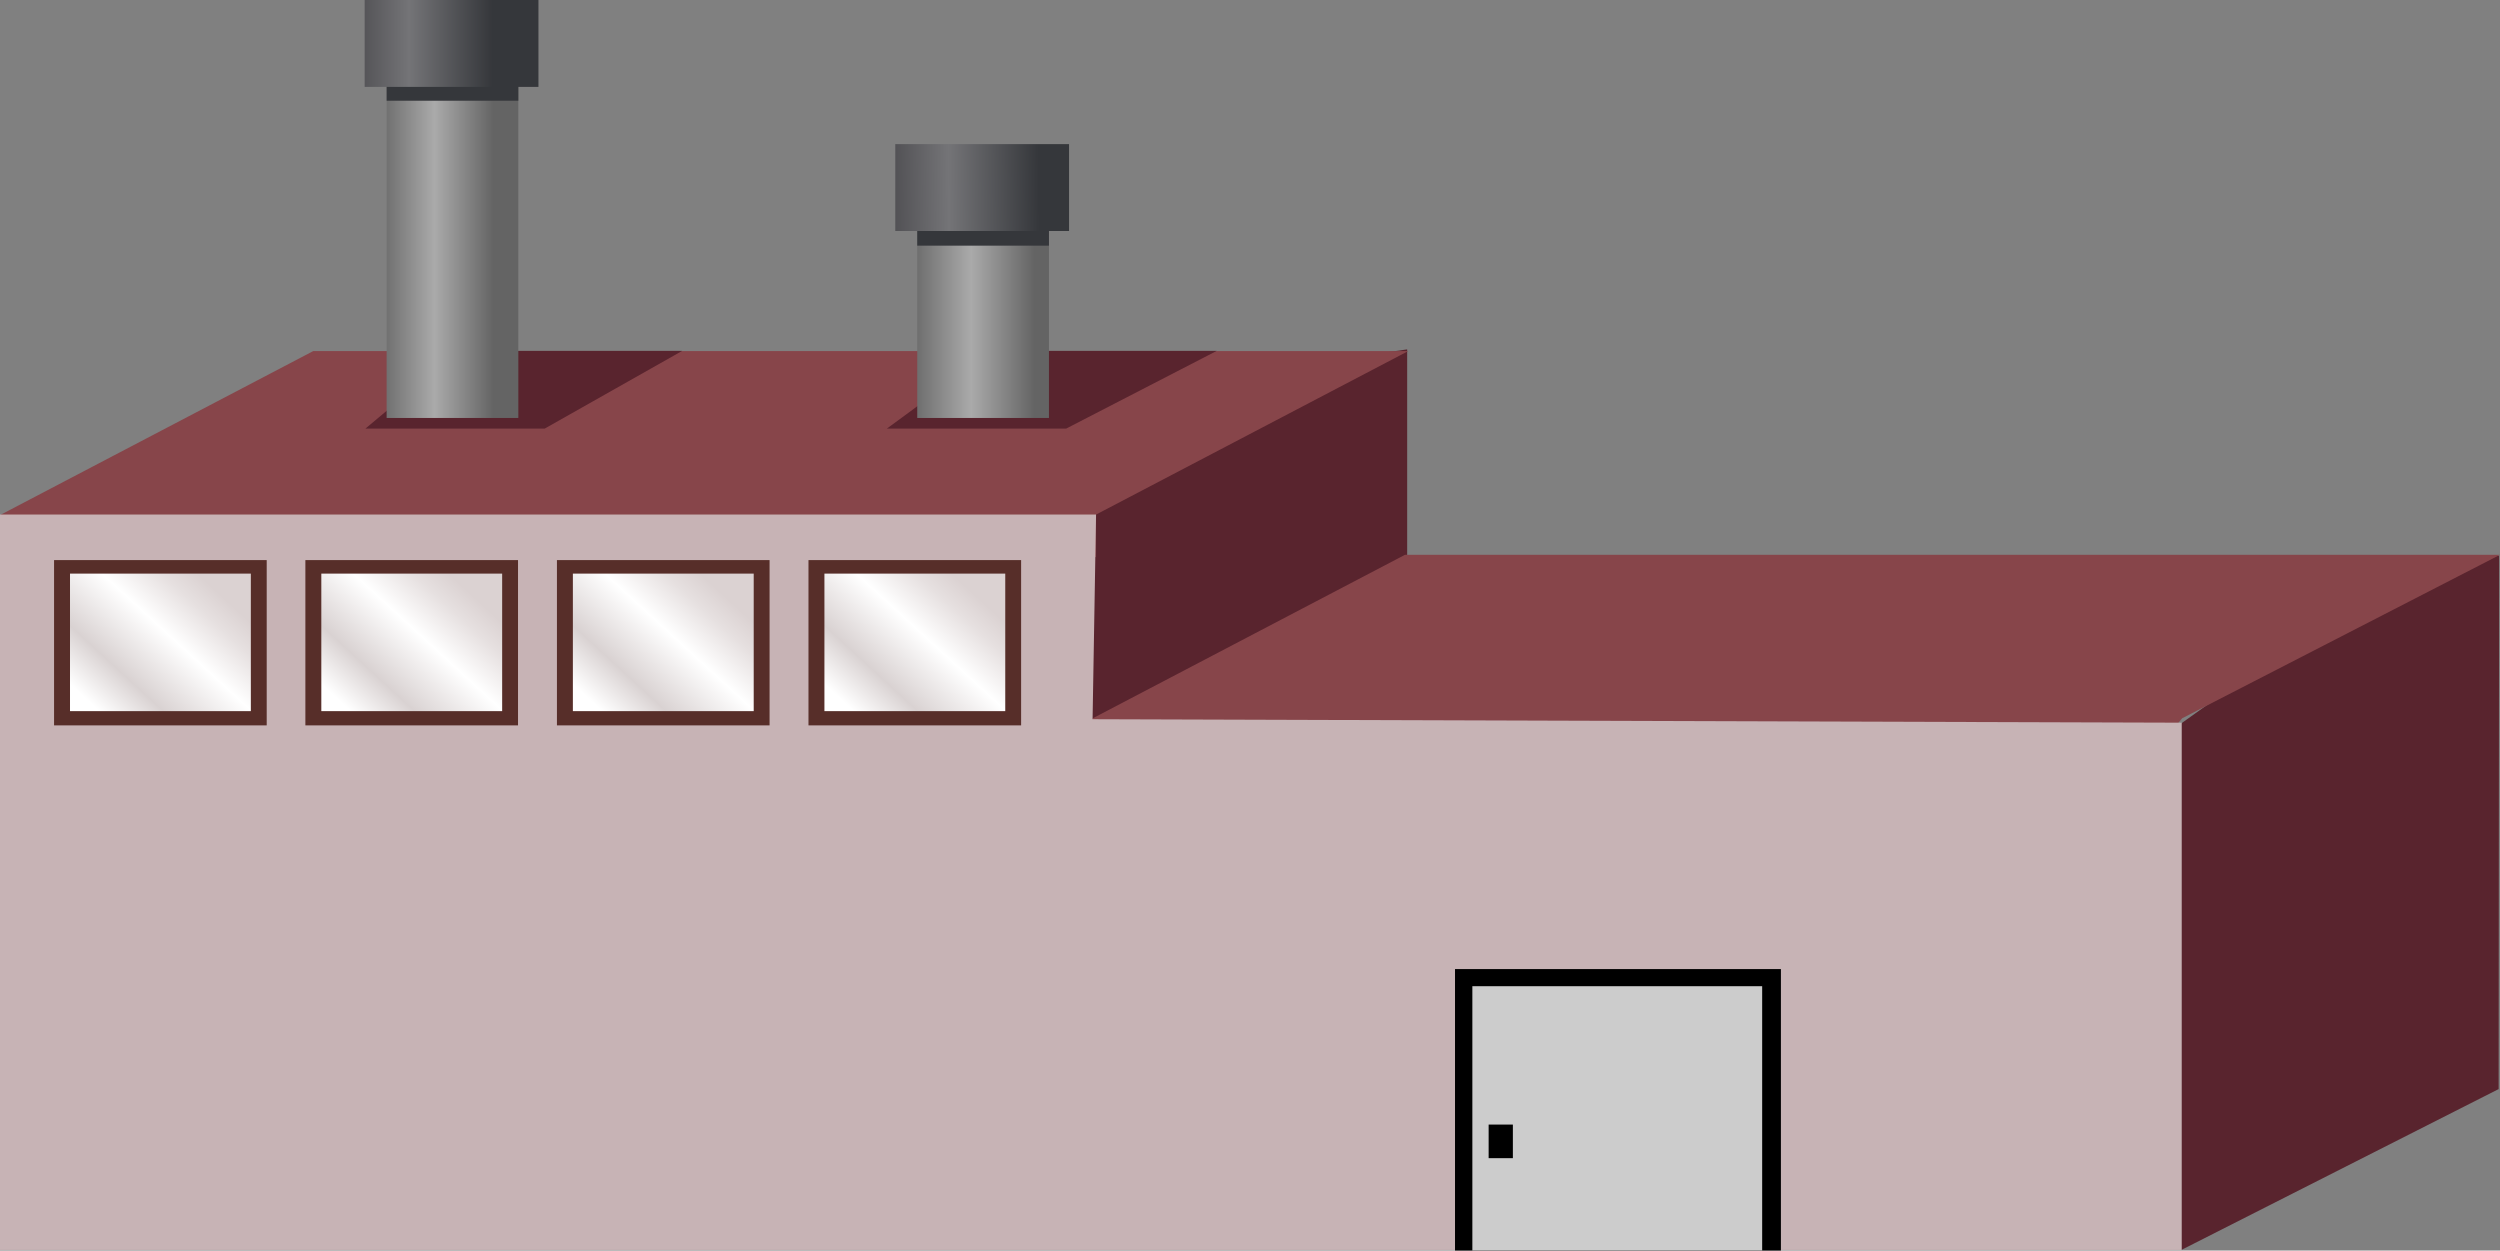 <?xml version="1.0" encoding="utf-8"?>
<!-- Generator: Adobe Illustrator 15.0.0, SVG Export Plug-In . SVG Version: 6.00 Build 0)  -->
<!DOCTYPE svg PUBLIC "-//W3C//DTD SVG 1.1 Tiny//EN" "http://www.w3.org/Graphics/SVG/1.1/DTD/svg11-tiny.dtd">
<svg version="1.1" baseProfile="tiny" id="_x32_9_x7E_35"
	 xmlns="http://www.w3.org/2000/svg" xmlns:xlink="http://www.w3.org/1999/xlink" x="0px" y="0px" width="159.014px"
	 height="79.541px" viewBox="0 0 159.014 79.541" xml:space="preserve">
<rect x="0" y="0" width="159.014" height="79.541" fill="#808080" stroke="none"/>
<g>
	<polygon fill="#59242E" points="158.926,69.272 138.77,79.491 137.797,79.107 137.412,46.915 138.77,45.992 152.932,35.851 
		158.957,35.345 	"/>
	<polygon fill="#59242E" points="89.504,49.098 68.455,49.098 67.891,25.323 89.504,22.222 	"/>
	<polygon fill="#87454A" points="69.715,32.729 89.574,22.329 19.926,22.329 0.064,32.729 0.064,35.432 69.715,35.432 	"/>
	<polygon fill="#87454A" points="138.795,45.688 159.014,35.288 89.365,35.288 69.504,45.688 69.504,48.391 136.566,48.391 	"/>
	<polygon fill="#C7B3B5" points="138.77,45.967 138.77,79.501 0,79.501 0,32.729 69.715,32.729 69.494,45.746 	"/>
	<rect x="92.547" y="61.638" width="20.729" height="17.903"/>
	<rect x="93.65" y="62.729" fill="#CCCCCC" width="18.434" height="16.812"/>
	<rect x="3.439" y="35.625" fill="#572E29" width="13.525" height="10.513"/>
	<linearGradient id="SVGID_1_" gradientUnits="userSpaceOnUse" x1="13.454" y1="37.317" x2="6.251" y2="45.167">
		<stop  offset="0" style="stop-color:#DBD2D2"/>
		<stop  offset="0.145" style="stop-color:#E6E0E0"/>
		<stop  offset="0.385" style="stop-color:#FFFFFF"/>
		<stop  offset="0.742" style="stop-color:#D9D2D2"/>
		<stop  offset="1" style="stop-color:#FFFFFF"/>
	</linearGradient>
	<rect x="4.453" y="36.485" fill="url(#SVGID_1_)" width="11.502" height="8.747"/>
	<rect x="19.424" y="35.625" fill="#572E29" width="13.525" height="10.513"/>
	<linearGradient id="SVGID_2_" gradientUnits="userSpaceOnUse" x1="29.439" y1="37.317" x2="22.236" y2="45.166">
		<stop  offset="0" style="stop-color:#DBD2D2"/>
		<stop  offset="0.145" style="stop-color:#E6E0E0"/>
		<stop  offset="0.385" style="stop-color:#FFFFFF"/>
		<stop  offset="0.742" style="stop-color:#D9D2D2"/>
		<stop  offset="1" style="stop-color:#FFFFFF"/>
	</linearGradient>
	<rect x="20.438" y="36.485" fill="url(#SVGID_2_)" width="11.502" height="8.747"/>
	<rect x="35.424" y="35.625" fill="#572E29" width="13.525" height="10.513"/>
	<linearGradient id="SVGID_3_" gradientUnits="userSpaceOnUse" x1="45.44" y1="37.317" x2="38.236" y2="45.167">
		<stop  offset="0" style="stop-color:#DBD2D2"/>
		<stop  offset="0.145" style="stop-color:#E6E0E0"/>
		<stop  offset="0.385" style="stop-color:#FFFFFF"/>
		<stop  offset="0.742" style="stop-color:#D9D2D2"/>
		<stop  offset="1" style="stop-color:#FFFFFF"/>
	</linearGradient>
	<rect x="36.438" y="36.485" fill="url(#SVGID_3_)" width="11.502" height="8.747"/>
	<rect x="51.424" y="35.625" fill="#572E29" width="13.525" height="10.513"/>
	<linearGradient id="SVGID_4_" gradientUnits="userSpaceOnUse" x1="61.438" y1="37.317" x2="54.236" y2="45.166">
		<stop  offset="0" style="stop-color:#DBD2D2"/>
		<stop  offset="0.145" style="stop-color:#E6E0E0"/>
		<stop  offset="0.385" style="stop-color:#FFFFFF"/>
		<stop  offset="0.742" style="stop-color:#D9D2D2"/>
		<stop  offset="1" style="stop-color:#FFFFFF"/>
	</linearGradient>
	<rect x="52.438" y="36.485" fill="url(#SVGID_4_)" width="11.502" height="8.747"/>
	<polygon fill="#59242E" points="34.648,27.26 23.244,27.26 29.146,22.316 43.396,22.316 	"/>
	<polygon fill="#59242E" points="67.816,27.26 56.41,27.26 63.146,22.316 77.396,22.316 	"/>
	<g>
		<linearGradient id="SVGID_5_" gradientUnits="userSpaceOnUse" x1="31.393" y1="15.388" x2="23.894" y2="15.388">
			<stop  offset="0" style="stop-color:#646464"/>
			<stop  offset="0.5" style="stop-color:#AAAAAA"/>
			<stop  offset="1" style="stop-color:#646464"/>
		</linearGradient>
		<rect x="24.592" y="4.189" fill="url(#SVGID_5_)" width="8.377" height="22.396"/>
		<rect x="24.592" y="0.531" fill="#35373B" width="8.377" height="5.876"/>
		<linearGradient id="SVGID_6_" gradientUnits="userSpaceOnUse" x1="31.392" y1="2.764" x2="20.419" y2="2.764">
			<stop  offset="0.006" style="stop-color:#35373B"/>
			<stop  offset="0.489" style="stop-color:#747477"/>
			<stop  offset="1" style="stop-color:#38373B"/>
		</linearGradient>
		<rect x="23.195" fill="url(#SVGID_6_)" width="11.053" height="5.527"/>
	</g>
	<g>
		<linearGradient id="SVGID_7_" gradientUnits="userSpaceOnUse" x1="65.811" y1="19.555" x2="57.717" y2="19.555">
			<stop  offset="0" style="stop-color:#646464"/>
			<stop  offset="0.5" style="stop-color:#AAAAAA"/>
			<stop  offset="1" style="stop-color:#646464"/>
		</linearGradient>
		<rect x="58.342" y="12.522" fill="url(#SVGID_7_)" width="8.377" height="14.063"/>
		<rect x="58.342" y="11.553" fill="#35373B" width="8.377" height="4.072"/>
		<linearGradient id="SVGID_8_" gradientUnits="userSpaceOnUse" x1="66.154" y1="11.893" x2="54.28" y2="12.018">
			<stop  offset="0.006" style="stop-color:#35373B"/>
			<stop  offset="0.489" style="stop-color:#747477"/>
			<stop  offset="1" style="stop-color:#38373B"/>
		</linearGradient>
		<rect x="56.945" y="9.167" fill="url(#SVGID_8_)" width="11.053" height="5.526"/>
	</g>
	<rect x="94.686" y="71.529" width="1.541" height="2.137"/>
</g>
</svg>
